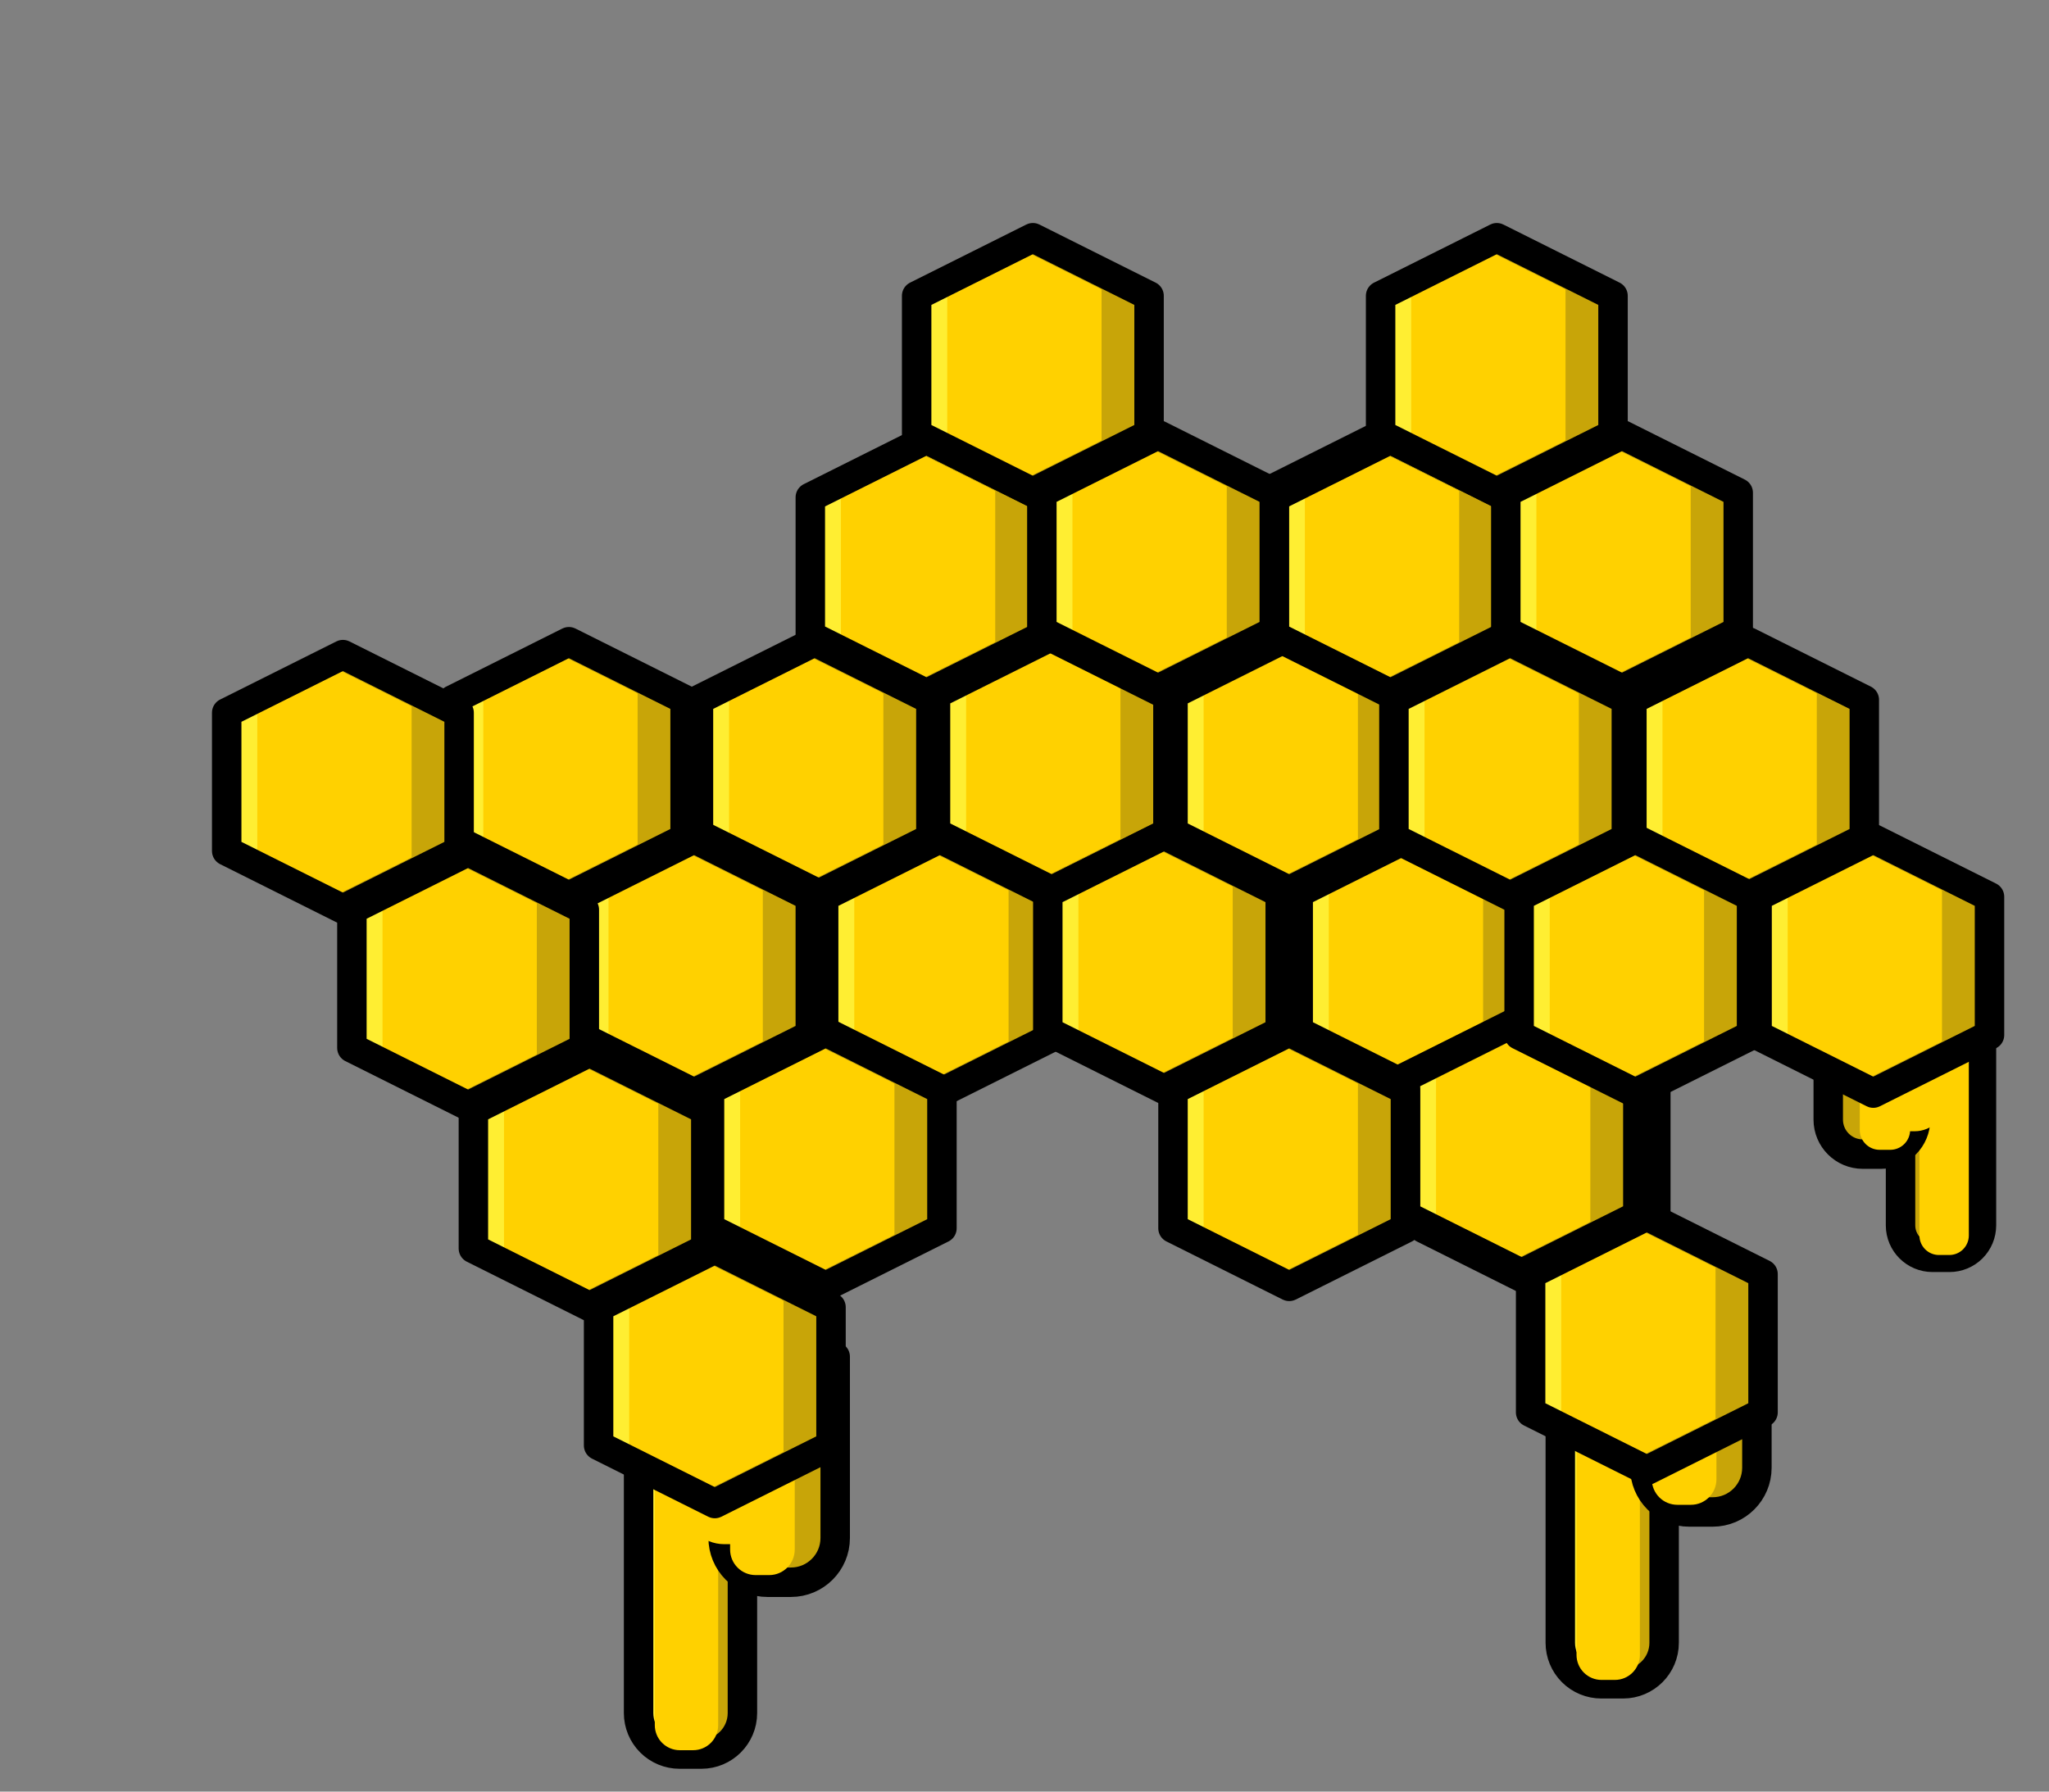 <svg version="1.1" viewBox="0.0 0.0 556.472 486.701" fill="none" stroke="none" stroke-linecap="square" stroke-miterlimit="10" xmlns:xlink="http://www.w3.org/1999/xlink" xmlns="http://www.w3.org/2000/svg"><rect x="0.0" y="0.0" width="556.472" height="486.701" fill="#808080" stroke="none"/><clipPath id="p.0"><path d="m0 0l556.472 0l0 486.701l-556.472 0l0 -486.701z" clip-rule="nonzero"/></clipPath><g clip-path="url(#p.0)"><path fill="#000000" fill-opacity="0.0" d="m0 0l556.472 0l0 486.701l-556.472 0z" fill-rule="evenodd"/><path fill="#ffee32" d="m432.354 454.462l-1.643 0l0 0c-1.672 0 -3.276 -0.664 -4.459 -1.847c-1.183 -1.183 -1.847 -2.786 -1.847 -4.459l0 -98.304c0 -6.1035156E-5 6.1035156E-5 -1.2207031E-4 1.2207031E-4 -1.2207031E-4l14.254 1.2207031E-4l0 0c6.1035156E-5 0 1.2207031E-4 6.1035156E-5 1.2207031E-4 1.2207031E-4l-1.2207031E-4 98.304l0 0c0 3.483 -2.823 6.306 -6.306 6.306z" fill-rule="evenodd"/><path fill="#c8a508" d="m444.214 455.877l-4.594 0l0 0c-2.292 0 -4.489 -0.91 -6.11 -2.531c-1.62 -1.62 -2.531 -3.818 -2.531 -6.11l0 -97.256c0 -9.1552734E-5 6.1035156E-5 -1.8310547E-4 1.8310547E-4 -1.8310547E-4l21.875 1.8310547E-4l0 0c9.1552734E-5 0 1.8310547E-4 9.1552734E-5 1.8310547E-4 1.8310547E-4l-1.8310547E-4 97.256l0 0c0 4.772 -3.869 8.641 -8.641 8.641z" fill-rule="evenodd"/><path fill="#000000" fill-opacity="0.0" d="m440.81 457.404l-5.922 0l0 0c-2.954 0 -5.787 -1.173 -7.876 -3.262c-2.089 -2.089 -3.262 -4.922 -3.262 -7.876l0 -96.819c0 -1.2207031E-4 1.2207031E-4 -2.4414062E-4 2.4414062E-4 -2.4414062E-4l28.198 2.4414062E-4l0 0c1.5258789E-4 0 2.4414062E-4 9.1552734E-5 2.4414062E-4 2.4414062E-4l-2.4414062E-4 96.818l0 0c0 6.151 -4.987 11.138 -11.138 11.138z" fill-rule="evenodd"/><path stroke="#000000" stroke-width="8.0" stroke-linejoin="round" stroke-linecap="butt" d="m440.81 457.404l-5.922 0l0 0c-2.954 0 -5.787 -1.173 -7.876 -3.262c-2.089 -2.089 -3.262 -4.922 -3.262 -7.876l0 -96.819c0 -1.2207031E-4 1.2207031E-4 -2.4414062E-4 2.4414062E-4 -2.4414062E-4l28.198 2.4414062E-4l0 0c1.5258789E-4 0 2.4414062E-4 9.1552734E-5 2.4414062E-4 2.4414062E-4l-2.4414062E-4 96.818l0 0c0 6.151 -4.987 11.138 -11.138 11.138z" fill-rule="evenodd"/><path fill="#ffd100" d="m438.567 456.357l-3.615 0l0 0c-1.803 0 -3.532 -0.716 -4.807 -1.991c-1.275 -1.275 -1.991 -3.004 -1.991 -4.807l0 -99.065c0 -6.1035156E-5 6.1035156E-5 -1.2207031E-4 1.5258789E-4 -1.2207031E-4l17.212 1.2207031E-4l0 0c9.1552734E-5 0 1.5258789E-4 6.1035156E-5 1.5258789E-4 1.5258789E-4l-1.5258789E-4 99.064l0 0c0 3.755 -3.044 6.798 -6.798 6.798z" fill-rule="evenodd"/><path fill="#c8a508" d="m465.123 410.729l-6.391 0l0 0c-3.188 0 -6.245 -1.266 -8.499 -3.521c-2.254 -2.254 -3.521 -5.311 -3.521 -8.499l0 -49.265c0 -1.2207031E-4 1.2207031E-4 -2.4414062E-4 2.746582E-4 -2.4414062E-4l30.43 2.4414062E-4l0 0c1.2207031E-4 0 2.4414062E-4 1.2207031E-4 2.4414062E-4 2.746582E-4l-2.4414062E-4 49.265l0 0c0 6.638 -5.381 12.02 -12.02 12.02z" fill-rule="evenodd"/><path stroke="#000000" stroke-width="8.0" stroke-linejoin="round" stroke-linecap="butt" d="m465.123 410.729l-6.391 0l0 0c-3.188 0 -6.245 -1.266 -8.499 -3.521c-2.254 -2.254 -3.521 -5.311 -3.521 -8.499l0 -49.265c0 -1.2207031E-4 1.2207031E-4 -2.4414062E-4 2.746582E-4 -2.4414062E-4l30.43 2.4414062E-4l0 0c1.2207031E-4 0 2.4414062E-4 1.2207031E-4 2.4414062E-4 2.746582E-4l-2.4414062E-4 49.265l0 0c0 6.638 -5.381 12.02 -12.02 12.02z" fill-rule="evenodd"/><path fill="#ffd100" d="m452.884 400.39l-5.856 0l0 0c-2.921 0 -5.722 -1.16 -7.787 -3.226c-2.065 -2.065 -3.226 -4.866 -3.226 -7.787l0 -38.999c0 -1.2207031E-4 9.1552734E-5 -2.4414062E-4 2.1362305E-4 -2.4414062E-4l27.881 2.4414062E-4l0 0c1.2207031E-4 0 2.4414062E-4 9.1552734E-5 2.4414062E-4 2.4414062E-4l-2.4414062E-4 38.999l0 0c0 6.082 -4.931 11.013 -11.013 11.013z" fill-rule="evenodd"/><path fill="#ffd100" d="m459.222 408.785l-3.686 0l0 0c-1.838 0 -3.602 -0.73 -4.902 -2.03c-1.3 -1.3 -2.03 -3.063 -2.03 -4.902l0 -51.345c0 -9.1552734E-5 6.1035156E-5 -1.5258789E-4 1.5258789E-4 -1.5258789E-4l17.55 1.5258789E-4l0 0c6.1035156E-5 0 1.2207031E-4 6.1035156E-5 1.2207031E-4 1.5258789E-4l-1.2207031E-4 51.345l0 0c0 3.828 -3.104 6.932 -6.932 6.932z" fill-rule="evenodd"/><path fill="#ffee32" d="m531.424 339.785l1.281 0l0 0c1.303 0 2.553 -0.518 3.475 -1.439c0.922 -0.922 1.439 -2.172 1.439 -3.475l0 -57.92c0 -3.0517578E-5 -6.1035156E-5 -9.1552734E-5 -1.2207031E-4 -9.1552734E-5l-11.109 9.1552734E-5l0 0c-6.1035156E-5 0 -1.2207031E-4 6.1035156E-5 -1.2207031E-4 1.2207031E-4l1.2207031E-4 57.92l0 0c0 2.714 2.2 4.914 4.914 4.914z" fill-rule="evenodd"/><path fill="#c8a508" d="m522.181 340.635l3.581 0l0 0c1.786 0 3.499 -0.71 4.762 -1.972c1.263 -1.263 1.972 -2.976 1.972 -4.762l0 -56.873c0 -6.1035156E-5 -6.1035156E-5 -1.2207031E-4 -1.2207031E-4 -1.2207031E-4l-17.048 1.2207031E-4l0 0c-1.2207031E-4 0 -1.8310547E-4 6.1035156E-5 -1.8310547E-4 1.5258789E-4l1.8310547E-4 56.873l0 0c0 3.719 3.015 6.734 6.734 6.734z" fill-rule="evenodd"/><path fill="#000000" fill-opacity="0.0" d="m524.834 341.553l4.615 0l0 0c2.302 0 4.51 -0.915 6.138 -2.542c1.628 -1.628 2.542 -3.836 2.542 -6.138l0 -56.164c0 -9.1552734E-5 -6.1035156E-5 -1.8310547E-4 -1.8310547E-4 -1.8310547E-4l-21.976 1.8310547E-4l0 0c-1.2207031E-4 0 -1.8310547E-4 9.1552734E-5 -1.8310547E-4 1.8310547E-4l1.8310547E-4 56.164l0 0c0 4.794 3.886 8.68 8.68 8.68z" fill-rule="evenodd"/><path stroke="#000000" stroke-width="8.0" stroke-linejoin="round" stroke-linecap="butt" d="m524.834 341.553l4.615 0l0 0c2.302 0 4.51 -0.915 6.138 -2.542c1.628 -1.628 2.542 -3.836 2.542 -6.138l0 -56.164c0 -9.1552734E-5 -6.1035156E-5 -1.8310547E-4 -1.8310547E-4 -1.8310547E-4l-21.976 1.8310547E-4l0 0c-1.2207031E-4 0 -1.8310547E-4 9.1552734E-5 -1.8310547E-4 1.8310547E-4l1.8310547E-4 56.164l0 0c0 4.794 3.886 8.68 8.68 8.68z" fill-rule="evenodd"/><path fill="#ffd100" d="m526.583 340.924l2.817 0l0 0c1.405 0 2.753 -0.558 3.747 -1.552c0.994 -0.994 1.552 -2.341 1.552 -3.746l0 -58.288c0 -6.1035156E-5 -6.1035156E-5 -1.2207031E-4 -1.2207031E-4 -1.2207031E-4l-13.414 1.2207031E-4l0 0c-6.1035156E-5 0 -1.2207031E-4 3.0517578E-5 -1.2207031E-4 9.1552734E-5l1.2207031E-4 58.288l0 0c0 2.926 2.372 5.298 5.298 5.298z" fill-rule="evenodd"/><path fill="#c8a508" d="m505.886 313.518l4.981 0l0 0c2.484 0 4.867 -0.987 6.624 -2.744c1.757 -1.757 2.744 -4.139 2.744 -6.624l0 -27.443c0 -9.1552734E-5 -6.1035156E-5 -1.8310547E-4 -1.8310547E-4 -1.8310547E-4l-23.716 1.8310547E-4l0 0c-9.1552734E-5 0 -1.8310547E-4 9.1552734E-5 -1.8310547E-4 2.1362305E-4l1.8310547E-4 27.443l0 0c0 5.174 4.194 9.367 9.367 9.367z" fill-rule="evenodd"/><path stroke="#000000" stroke-width="8.0" stroke-linejoin="round" stroke-linecap="butt" d="m505.886 313.518l4.981 0l0 0c2.484 0 4.867 -0.987 6.624 -2.744c1.757 -1.757 2.744 -4.139 2.744 -6.624l0 -27.443c0 -9.1552734E-5 -6.1035156E-5 -1.8310547E-4 -1.8310547E-4 -1.8310547E-4l-23.716 1.8310547E-4l0 0c-9.1552734E-5 0 -1.8310547E-4 9.1552734E-5 -1.8310547E-4 2.1362305E-4l1.8310547E-4 27.443l0 0c0 5.174 4.194 9.367 9.367 9.367z" fill-rule="evenodd"/><path fill="#ffd100" d="m515.424 307.307l4.563 0l0 0c2.276 0 4.459 -0.904 6.069 -2.514c1.61 -1.61 2.514 -3.793 2.514 -6.069l0 -21.457c0 -1.2207031E-4 -6.1035156E-5 -1.8310547E-4 -1.8310547E-4 -1.8310547E-4l-21.729 1.8310547E-4l0 0c-9.1552734E-5 0 -1.8310547E-4 6.1035156E-5 -1.8310547E-4 1.8310547E-4l1.8310547E-4 21.457l0 0c0 4.74 3.843 8.583 8.583 8.583z" fill-rule="evenodd"/><path fill="#ffd100" d="m510.485 312.35l2.872 0l0 0c1.433 0 2.807 -0.569 3.82 -1.582c1.013 -1.013 1.582 -2.387 1.582 -3.82l0 -29.602c0 -6.1035156E-5 0 -9.1552734E-5 -1.2207031E-4 -9.1552734E-5l-13.677 9.1552734E-5l0 0c-6.1035156E-5 0 -1.2207031E-4 6.1035156E-5 -1.2207031E-4 1.2207031E-4l1.2207031E-4 29.602l0 0c0 2.984 2.419 5.402 5.402 5.402z" fill-rule="evenodd"/><path fill="#ffee32" d="m182.034 473.554l-1.643 0l0 0c-1.672 0 -3.276 -0.664 -4.459 -1.847c-1.183 -1.183 -1.847 -2.786 -1.847 -4.459l0 -98.304c0 -6.1035156E-5 6.1035156E-5 -1.2207031E-4 1.2207031E-4 -1.2207031E-4l14.254 1.2207031E-4l0 0c7.6293945E-5 0 1.2207031E-4 6.1035156E-5 1.2207031E-4 1.2207031E-4l-1.2207031E-4 98.304l0 0c0 3.483 -2.823 6.306 -6.306 6.306z" fill-rule="evenodd"/><path fill="#c8a508" d="m193.894 474.969l-4.594 0l0 0c-2.292 0 -4.489 -0.91 -6.11 -2.531c-1.62 -1.62 -2.531 -3.818 -2.531 -6.11l0 -97.256c0 -1.2207031E-4 9.1552734E-5 -1.8310547E-4 1.8310547E-4 -1.8310547E-4l21.875 1.8310547E-4l0 0c9.1552734E-5 0 1.8310547E-4 6.1035156E-5 1.8310547E-4 1.8310547E-4l-1.8310547E-4 97.256l0 0c0 4.772 -3.869 8.641 -8.641 8.641z" fill-rule="evenodd"/><path fill="#000000" fill-opacity="0.0" d="m190.49 476.496l-5.922 0l0 0c-2.954 0 -5.787 -1.173 -7.876 -3.262c-2.089 -2.089 -3.262 -4.922 -3.262 -7.876l0 -96.819c0 -1.2207031E-4 9.1552734E-5 -2.4414062E-4 2.2888184E-4 -2.4414062E-4l28.198 2.4414062E-4l0 0c1.2207031E-4 0 2.2888184E-4 9.1552734E-5 2.2888184E-4 2.4414062E-4l-2.2888184E-4 96.818l0 0c0 6.151 -4.987 11.138 -11.138 11.138z" fill-rule="evenodd"/><path stroke="#000000" stroke-width="8.0" stroke-linejoin="round" stroke-linecap="butt" d="m190.49 476.496l-5.922 0l0 0c-2.954 0 -5.787 -1.173 -7.876 -3.262c-2.089 -2.089 -3.262 -4.922 -3.262 -7.876l0 -96.819c0 -1.2207031E-4 9.1552734E-5 -2.4414062E-4 2.2888184E-4 -2.4414062E-4l28.198 2.4414062E-4l0 0c1.2207031E-4 0 2.2888184E-4 9.1552734E-5 2.2888184E-4 2.4414062E-4l-2.2888184E-4 96.818l0 0c0 6.151 -4.987 11.138 -11.138 11.138z" fill-rule="evenodd"/><path fill="#ffd100" d="m188.246 475.449l-3.615 0l0 0c-1.803 0 -3.532 -0.716 -4.807 -1.991c-1.275 -1.275 -1.991 -3.004 -1.991 -4.807l0 -99.065c0 -9.1552734E-5 7.6293945E-5 -1.5258789E-4 1.5258789E-4 -1.5258789E-4l17.212 1.5258789E-4l0 0c7.6293945E-5 0 1.373291E-4 6.1035156E-5 1.373291E-4 1.2207031E-4l-1.373291E-4 99.064l0 0c0 3.755 -3.044 6.798 -6.798 6.798z" fill-rule="evenodd"/><path fill="#c8a508" d="m214.803 429.821l-6.391 0l0 0c-3.188 0 -6.245 -1.266 -8.499 -3.521c-2.254 -2.254 -3.52 -5.311 -3.52 -8.499l0 -49.265c0 -1.2207031E-4 1.0681152E-4 -2.4414062E-4 2.4414062E-4 -2.4414062E-4l30.43 2.4414062E-4l0 0c1.373291E-4 0 2.593994E-4 1.2207031E-4 2.593994E-4 2.746582E-4l-2.593994E-4 49.265l0 0c0 6.638 -5.381 12.02 -12.02 12.02z" fill-rule="evenodd"/><path stroke="#000000" stroke-width="8.0" stroke-linejoin="round" stroke-linecap="butt" d="m214.803 429.821l-6.391 0l0 0c-3.188 0 -6.245 -1.266 -8.499 -3.521c-2.254 -2.254 -3.52 -5.311 -3.52 -8.499l0 -49.265c0 -1.2207031E-4 1.0681152E-4 -2.4414062E-4 2.4414062E-4 -2.4414062E-4l30.43 2.4414062E-4l0 0c1.373291E-4 0 2.593994E-4 1.2207031E-4 2.593994E-4 2.746582E-4l-2.593994E-4 49.265l0 0c0 6.638 -5.381 12.02 -12.02 12.02z" fill-rule="evenodd"/><path fill="#ffd100" d="m202.564 419.482l-5.856 0l0 0c-2.921 0 -5.722 -1.16 -7.787 -3.226c-2.065 -2.065 -3.226 -4.866 -3.226 -7.787l0 -38.999c0 -1.2207031E-4 1.0681152E-4 -2.4414062E-4 2.4414062E-4 -2.4414062E-4l27.881 2.4414062E-4l0 0c1.2207031E-4 0 2.2888184E-4 9.1552734E-5 2.2888184E-4 2.4414062E-4l-2.2888184E-4 38.999l0 0c0 6.082 -4.931 11.013 -11.013 11.013z" fill-rule="evenodd"/><path fill="#ffd100" d="m208.902 427.877l-3.686 0l0 0c-1.838 0 -3.602 -0.73 -4.902 -2.03c-1.3 -1.3 -2.03 -3.063 -2.03 -4.902l0 -51.345c0 -9.1552734E-5 7.6293945E-5 -1.5258789E-4 1.5258789E-4 -1.5258789E-4l17.55 1.5258789E-4l0 0c7.6293945E-5 0 1.373291E-4 6.1035156E-5 1.373291E-4 1.5258789E-4l-1.373291E-4 51.345l0 0c0 3.828 -3.104 6.932 -6.932 6.932z" fill-rule="evenodd"/><path fill="#c8a508" d="m251.627 119.205l31.56 15.78l0 37.561l-31.56 15.78l-31.56 -15.78l0 -37.561z" fill-rule="evenodd"/><path fill="#ffee32" d="m245.022 120.831l24.93 12.465l0 41.179l-24.93 12.465l-24.93 -12.465l0 -41.179z" fill-rule="evenodd"/><path fill="#ffd100" d="m249.333 122.905l20.954 10.477l0 41.005l-20.954 10.477l-20.954 -10.477l0 -41.005z" fill-rule="evenodd"/><path fill="#000000" fill-opacity="0.0" d="m251.627 119.324l31.56 15.78l0 37.561l-31.56 15.78l-31.56 -15.78l0 -37.561z" fill-rule="evenodd"/><path stroke="#000000" stroke-width="8.0" stroke-linejoin="round" stroke-linecap="butt" d="m251.627 119.324l31.56 15.78l0 37.561l-31.56 15.78l-31.56 -15.78l0 -37.561z" fill-rule="evenodd"/><path fill="#c8a508" d="m285.63 172.706l31.56 15.78l0 37.561l-31.56 15.78l-31.56 -15.78l0 -37.561z" fill-rule="evenodd"/><path fill="#ffee32" d="m279.024 174.332l24.93 12.465l0 41.179l-24.93 12.465l-24.93 -12.465l0 -41.179z" fill-rule="evenodd"/><path fill="#ffd100" d="m283.336 176.407l20.954 10.477l0 41.005l-20.954 10.477l-20.954 -10.477l0 -41.005z" fill-rule="evenodd"/><path fill="#000000" fill-opacity="0.0" d="m285.63 172.825l31.56 15.78l0 37.561l-31.56 15.78l-31.56 -15.78l0 -37.561z" fill-rule="evenodd"/><path stroke="#000000" stroke-width="8.0" stroke-linejoin="round" stroke-linecap="butt" d="m285.63 172.825l31.56 15.78l0 37.561l-31.56 15.78l-31.56 -15.78l0 -37.561z" fill-rule="evenodd"/><path fill="#c8a508" d="m316.126 119.205l31.56 15.78l0 37.561l-31.56 15.78l-31.56 -15.78l0 -37.561z" fill-rule="evenodd"/><path fill="#ffee32" d="m309.52 120.831l24.93 12.465l0 41.179l-24.93 12.465l-24.93 -12.465l0 -41.179z" fill-rule="evenodd"/><path fill="#ffd100" d="m313.832 122.905l20.954 10.477l0 41.005l-20.954 10.477l-20.954 -10.477l0 -41.005z" fill-rule="evenodd"/><path fill="#000000" fill-opacity="0.0" d="m316.126 119.324l31.56 15.78l0 37.561l-31.56 15.78l-31.56 -15.78l0 -37.561z" fill-rule="evenodd"/><path stroke="#000000" stroke-width="8.0" stroke-linejoin="round" stroke-linecap="butt" d="m316.126 119.324l31.56 15.78l0 37.561l-31.56 15.78l-31.56 -15.78l0 -37.561z" fill-rule="evenodd"/><path fill="#c8a508" d="m350.128 172.706l31.56 15.78l0 37.561l-31.56 15.78l-31.56 -15.78l0 -37.561z" fill-rule="evenodd"/><path fill="#ffee32" d="m343.523 174.332l24.93 12.465l0 41.179l-24.93 12.465l-24.93 -12.465l0 -41.179z" fill-rule="evenodd"/><path fill="#ffd100" d="m347.834 176.407l20.954 10.477l0 41.005l-20.954 10.477l-20.954 -10.477l0 -41.005z" fill-rule="evenodd"/><path fill="#000000" fill-opacity="0.0" d="m350.128 172.825l31.56 15.78l0 37.561l-31.56 15.78l-31.56 -15.78l0 -37.561z" fill-rule="evenodd"/><path stroke="#000000" stroke-width="8.0" stroke-linejoin="round" stroke-linecap="butt" d="m350.128 172.825l31.56 15.78l0 37.561l-31.56 15.78l-31.56 -15.78l0 -37.561z" fill-rule="evenodd"/><path fill="#c8a508" d="m377.628 116.704l31.56 15.78l0 37.561l-31.56 15.78l-31.56 -15.78l0 -37.561z" fill-rule="evenodd"/><path fill="#ffee32" d="m371.023 118.329l24.93 12.465l0 41.179l-24.93 12.465l-24.93 -12.465l0 -41.179z" fill-rule="evenodd"/><path fill="#ffd100" d="m375.334 120.404l20.954 10.477l0 41.005l-20.954 10.477l-20.954 -10.477l0 -41.005z" fill-rule="evenodd"/><path fill="#000000" fill-opacity="0.0" d="m377.628 116.823l31.56 15.78l0 37.561l-31.56 15.78l-31.56 -15.78l0 -37.561z" fill-rule="evenodd"/><path stroke="#000000" stroke-width="8.0" stroke-linejoin="round" stroke-linecap="butt" d="m377.628 116.823l31.56 15.78l0 37.561l-31.56 15.78l-31.56 -15.78l0 -37.561z" fill-rule="evenodd"/><path fill="#c8a508" d="m411.631 170.205l31.56 15.78l0 37.561l-31.56 15.78l-31.56 -15.78l0 -37.561z" fill-rule="evenodd"/><path fill="#ffee32" d="m405.026 171.831l24.93 12.465l0 41.179l-24.93 12.465l-24.93 -12.465l0 -41.179z" fill-rule="evenodd"/><path fill="#ffd100" d="m409.337 173.905l20.954 10.477l0 41.005l-20.954 10.477l-20.954 -10.477l0 -41.005z" fill-rule="evenodd"/><path fill="#000000" fill-opacity="0.0" d="m411.631 170.324l31.56 15.78l0 37.561l-31.56 15.78l-31.56 -15.78l0 -37.561z" fill-rule="evenodd"/><path stroke="#000000" stroke-width="8.0" stroke-linejoin="round" stroke-linecap="butt" d="m411.631 170.324l31.56 15.78l0 37.561l-31.56 15.78l-31.56 -15.78l0 -37.561z" fill-rule="evenodd"/><path fill="#c8a508" d="m221.25 174.205l31.56 15.78l0 37.561l-31.56 15.78l-31.56 -15.78l0 -37.561z" fill-rule="evenodd"/><path fill="#ffee32" d="m214.645 175.831l24.93 12.465l0 41.179l-24.93 12.465l-24.93 -12.465l0 -41.179z" fill-rule="evenodd"/><path fill="#ffd100" d="m218.956 177.905l20.954 10.477l0 41.005l-20.954 10.477l-20.954 -10.477l0 -41.005z" fill-rule="evenodd"/><path fill="#000000" fill-opacity="0.0" d="m221.25 174.324l31.56 15.78l0 37.561l-31.56 15.78l-31.56 -15.78l0 -37.561z" fill-rule="evenodd"/><path stroke="#000000" stroke-width="8.0" stroke-linejoin="round" stroke-linecap="butt" d="m221.25 174.324l31.56 15.78l0 37.561l-31.56 15.78l-31.56 -15.78l0 -37.561z" fill-rule="evenodd"/><path fill="#c8a508" d="m255.253 227.706l31.56 15.78l0 37.561l-31.56 15.78l-31.56 -15.78l0 -37.561z" fill-rule="evenodd"/><path fill="#ffee32" d="m248.648 229.332l24.93 12.465l0 41.179l-24.93 12.465l-24.93 -12.465l0 -41.179z" fill-rule="evenodd"/><path fill="#ffd100" d="m252.959 231.407l20.954 10.477l0 41.005l-20.954 10.477l-20.954 -10.477l0 -41.005z" fill-rule="evenodd"/><path fill="#000000" fill-opacity="0.0" d="m255.253 227.825l31.56 15.78l0 37.561l-31.56 15.78l-31.56 -15.78l0 -37.561z" fill-rule="evenodd"/><path stroke="#000000" stroke-width="8.0" stroke-linejoin="round" stroke-linecap="butt" d="m255.253 227.825l31.56 15.78l0 37.561l-31.56 15.78l-31.56 -15.78l0 -37.561z" fill-rule="evenodd"/><path fill="#c8a508" d="m384.127 226.701l31.56 15.78l0 37.561l-31.56 15.78l-31.56 -15.78l0 -37.561z" fill-rule="evenodd"/><path fill="#ffee32" d="m377.522 228.327l24.93 12.465l0 41.179l-24.93 12.465l-24.93 -12.465l0 -41.179z" fill-rule="evenodd"/><path fill="#ffd100" d="m381.833 230.401l20.954 10.477l0 41.005l-20.954 10.477l-20.954 -10.477l0 -41.005z" fill-rule="evenodd"/><path fill="#000000" fill-opacity="0.0" d="m384.127 226.82l31.56 15.78l0 37.561l-31.56 15.78l-31.56 -15.78l0 -37.561z" fill-rule="evenodd"/><path stroke="#000000" stroke-width="8.0" stroke-linejoin="round" stroke-linecap="butt" d="m384.127 226.82l31.56 15.78l0 37.561l-31.56 15.78l-31.56 -15.78l0 -37.561z" fill-rule="evenodd"/><path fill="#c8a508" d="m418.13 280.202l31.56 15.78l0 37.561l-31.56 15.78l-31.56 -15.78l0 -37.561z" fill-rule="evenodd"/><path fill="#ffee32" d="m411.524 281.828l24.93 12.465l0 41.179l-24.93 12.465l-24.93 -12.465l0 -41.179z" fill-rule="evenodd"/><path fill="#ffd100" d="m415.836 283.903l20.954 10.477l0 41.005l-20.954 10.477l-20.954 -10.477l0 -41.005z" fill-rule="evenodd"/><path fill="#000000" fill-opacity="0.0" d="m418.13 280.321l31.56 15.78l0 37.561l-31.56 15.78l-31.56 -15.78l0 -37.561z" fill-rule="evenodd"/><path stroke="#000000" stroke-width="8.0" stroke-linejoin="round" stroke-linecap="butt" d="m418.13 280.321l31.56 15.78l0 37.561l-31.56 15.78l-31.56 -15.78l0 -37.561z" fill-rule="evenodd"/><path fill="#c8a508" d="m224.253 280.202l31.56 15.78l0 37.561l-31.56 15.78l-31.56 -15.78l0 -37.561z" fill-rule="evenodd"/><path fill="#ffee32" d="m217.648 281.828l24.93 12.465l0 41.179l-24.93 12.465l-24.93 -12.465l0 -41.179z" fill-rule="evenodd"/><path fill="#ffd100" d="m221.959 283.903l20.954 10.477l0 41.005l-20.954 10.477l-20.954 -10.477l0 -41.005z" fill-rule="evenodd"/><path fill="#000000" fill-opacity="0.0" d="m224.253 280.321l31.56 15.78l0 37.561l-31.56 15.78l-31.56 -15.78l0 -37.561z" fill-rule="evenodd"/><path stroke="#000000" stroke-width="8.0" stroke-linejoin="round" stroke-linecap="butt" d="m224.253 280.321l31.56 15.78l0 37.561l-31.56 15.78l-31.56 -15.78l0 -37.561z" fill-rule="evenodd"/><path fill="#c8a508" d="m190.25 226.701l31.56 15.78l0 37.561l-31.56 15.78l-31.56 -15.78l0 -37.561z" fill-rule="evenodd"/><path fill="#ffee32" d="m183.645 228.327l24.93 12.465l0 41.179l-24.93 12.465l-24.93 -12.465l0 -41.179z" fill-rule="evenodd"/><path fill="#ffd100" d="m187.956 230.401l20.954 10.477l0 41.005l-20.954 10.477l-20.954 -10.477l0 -41.005z" fill-rule="evenodd"/><path fill="#000000" fill-opacity="0.0" d="m190.25 226.82l31.56 15.78l0 37.561l-31.56 15.78l-31.56 -15.78l0 -37.561z" fill-rule="evenodd"/><path stroke="#000000" stroke-width="8.0" stroke-linejoin="round" stroke-linecap="butt" d="m190.25 226.82l31.56 15.78l0 37.561l-31.56 15.78l-31.56 -15.78l0 -37.561z" fill-rule="evenodd"/><path fill="#c8a508" d="m411.632 172.706l31.56 15.78l0 37.561l-31.56 15.78l-31.56 -15.78l0 -37.561z" fill-rule="evenodd"/><path fill="#ffee32" d="m405.027 174.332l24.93 12.465l0 41.179l-24.93 12.465l-24.93 -12.465l0 -41.179z" fill-rule="evenodd"/><path fill="#ffd100" d="m409.338 176.407l20.954 10.477l0 41.005l-20.954 10.477l-20.954 -10.477l0 -41.005z" fill-rule="evenodd"/><path fill="#000000" fill-opacity="0.0" d="m411.632 172.825l31.56 15.78l0 37.561l-31.56 15.78l-31.56 -15.78l0 -37.561z" fill-rule="evenodd"/><path stroke="#000000" stroke-width="8.0" stroke-linejoin="round" stroke-linecap="butt" d="m411.632 172.825l31.56 15.78l0 37.561l-31.56 15.78l-31.56 -15.78l0 -37.561z" fill-rule="evenodd"/><path fill="#c8a508" d="m377.63 119.205l31.56 15.78l0 37.561l-31.56 15.78l-31.56 -15.78l0 -37.561z" fill-rule="evenodd"/><path fill="#ffee32" d="m371.024 120.831l24.93 12.465l0 41.179l-24.93 12.465l-24.93 -12.465l0 -41.179z" fill-rule="evenodd"/><path fill="#ffd100" d="m375.336 122.905l20.954 10.477l0 41.005l-20.954 10.477l-20.954 -10.477l0 -41.005z" fill-rule="evenodd"/><path fill="#000000" fill-opacity="0.0" d="m377.63 119.324l31.56 15.78l0 37.561l-31.56 15.78l-31.56 -15.78l0 -37.561z" fill-rule="evenodd"/><path stroke="#000000" stroke-width="8.0" stroke-linejoin="round" stroke-linecap="butt" d="m377.63 119.324l31.56 15.78l0 37.561l-31.56 15.78l-31.56 -15.78l0 -37.561z" fill-rule="evenodd"/><path fill="#c8a508" d="m440.51 117.961l31.56 15.78l0 37.561l-31.56 15.78l-31.56 -15.78l0 -37.561z" fill-rule="evenodd"/><path fill="#ffee32" d="m433.905 119.586l24.93 12.465l0 41.179l-24.93 12.465l-24.93 -12.465l0 -41.179z" fill-rule="evenodd"/><path fill="#ffd100" d="m438.216 121.661l20.954 10.477l0 41.005l-20.954 10.477l-20.954 -10.477l0 -41.005z" fill-rule="evenodd"/><path fill="#000000" fill-opacity="0.0" d="m440.51 118.08l31.56 15.78l0 37.561l-31.56 15.78l-31.56 -15.78l0 -37.561z" fill-rule="evenodd"/><path stroke="#000000" stroke-width="8.0" stroke-linejoin="round" stroke-linecap="butt" d="m440.51 118.08l31.56 15.78l0 37.561l-31.56 15.78l-31.56 -15.78l0 -37.561z" fill-rule="evenodd"/><path fill="#c8a508" d="m406.508 64.459l31.56 15.78l0 37.561l-31.56 15.78l-31.56 -15.78l0 -37.561z" fill-rule="evenodd"/><path fill="#ffee32" d="m399.902 66.085l24.93 12.465l0 41.179l-24.93 12.465l-24.93 -12.465l0 -41.179z" fill-rule="evenodd"/><path fill="#ffd100" d="m404.214 68.16l20.954 10.477l0 41.005l-20.954 10.477l-20.954 -10.477l0 -41.005z" fill-rule="evenodd"/><path fill="#000000" fill-opacity="0.0" d="m406.508 64.579l31.56 15.78l0 37.561l-31.56 15.78l-31.56 -15.78l0 -37.561z" fill-rule="evenodd"/><path stroke="#000000" stroke-width="8.0" stroke-linejoin="round" stroke-linecap="butt" d="m406.508 64.579l31.56 15.78l0 37.561l-31.56 15.78l-31.56 -15.78l0 -37.561z" fill-rule="evenodd"/><path fill="#c8a508" d="m447.25 330.205l31.56 15.78l0 37.561l-31.56 15.78l-31.56 -15.78l0 -37.561z" fill-rule="evenodd"/><path fill="#ffee32" d="m440.645 331.83l24.93 12.465l0 41.179l-24.93 12.465l-24.93 -12.465l0 -41.179z" fill-rule="evenodd"/><path fill="#ffd100" d="m444.956 333.905l20.954 10.477l0 41.005l-20.954 10.477l-20.954 -10.477l0 -41.005z" fill-rule="evenodd"/><path fill="#000000" fill-opacity="0.0" d="m447.25 330.324l31.56 15.78l0 37.561l-31.56 15.78l-31.56 -15.78l0 -37.561z" fill-rule="evenodd"/><path stroke="#000000" stroke-width="8.0" stroke-linejoin="round" stroke-linecap="butt" d="m447.25 330.324l31.56 15.78l0 37.561l-31.56 15.78l-31.56 -15.78l0 -37.561z" fill-rule="evenodd"/><path fill="#c8a508" d="m413.248 276.704l31.56 15.78l0 37.561l-31.56 15.78l-31.56 -15.78l0 -37.561z" fill-rule="evenodd"/><path fill="#ffee32" d="m406.642 278.329l24.93 12.465l0 41.179l-24.93 12.465l-24.93 -12.465l0 -41.179z" fill-rule="evenodd"/><path fill="#ffd100" d="m410.954 280.404l20.954 10.477l0 41.005l-20.954 10.477l-20.954 -10.477l0 -41.005z" fill-rule="evenodd"/><path fill="#000000" fill-opacity="0.0" d="m413.248 276.823l31.56 15.78l0 37.561l-31.56 15.78l-31.56 -15.78l0 -37.561z" fill-rule="evenodd"/><path stroke="#000000" stroke-width="8.0" stroke-linejoin="round" stroke-linecap="butt" d="m413.248 276.823l31.56 15.78l0 37.561l-31.56 15.78l-31.56 -15.78l0 -37.561z" fill-rule="evenodd"/><path fill="#c8a508" d="m154.502 174.205l31.56 15.78l0 37.561l-31.56 15.78l-31.56 -15.78l0 -37.561z" fill-rule="evenodd"/><path fill="#ffee32" d="m147.897 175.831l24.93 12.465l0 41.179l-24.93 12.465l-24.93 -12.465l0 -41.179z" fill-rule="evenodd"/><path fill="#ffd100" d="m152.208 177.905l20.954 10.477l0 41.005l-20.954 10.477l-20.954 -10.477l0 -41.005z" fill-rule="evenodd"/><path fill="#000000" fill-opacity="0.0" d="m154.502 174.324l31.56 15.78l0 37.561l-31.56 15.78l-31.56 -15.78l0 -37.561z" fill-rule="evenodd"/><path stroke="#000000" stroke-width="8.0" stroke-linejoin="round" stroke-linecap="butt" d="m154.502 174.324l31.56 15.78l0 37.561l-31.56 15.78l-31.56 -15.78l0 -37.561z" fill-rule="evenodd"/><path fill="#c8a508" d="m188.505 227.706l31.56 15.78l0 37.561l-31.56 15.78l-31.56 -15.78l0 -37.561z" fill-rule="evenodd"/><path fill="#ffee32" d="m181.9 229.332l24.93 12.465l0 41.179l-24.93 12.465l-24.93 -12.465l0 -41.179z" fill-rule="evenodd"/><path fill="#ffd100" d="m186.211 231.407l20.954 10.477l0 41.005l-20.954 10.477l-20.954 -10.477l0 -41.005z" fill-rule="evenodd"/><path fill="#000000" fill-opacity="0.0" d="m188.505 227.825l31.56 15.78l0 37.561l-31.56 15.78l-31.56 -15.78l0 -37.561z" fill-rule="evenodd"/><path stroke="#000000" stroke-width="8.0" stroke-linejoin="round" stroke-linecap="butt" d="m188.505 227.825l31.56 15.78l0 37.561l-31.56 15.78l-31.56 -15.78l0 -37.561z" fill-rule="evenodd"/><path fill="#c8a508" d="m160.124 285.701l31.56 15.78l0 37.561l-31.56 15.78l-31.56 -15.78l0 -37.561z" fill-rule="evenodd"/><path fill="#ffee32" d="m153.519 287.327l24.93 12.465l0 41.179l-24.93 12.465l-24.93 -12.465l0 -41.179z" fill-rule="evenodd"/><path fill="#ffd100" d="m157.83 289.401l20.954 10.477l0 41.005l-20.954 10.477l-20.954 -10.477l0 -41.005z" fill-rule="evenodd"/><path fill="#000000" fill-opacity="0.0" d="m160.124 285.82l31.56 15.78l0 37.561l-31.56 15.78l-31.56 -15.78l0 -37.561z" fill-rule="evenodd"/><path stroke="#000000" stroke-width="8.0" stroke-linejoin="round" stroke-linecap="butt" d="m160.124 285.82l31.56 15.78l0 37.561l-31.56 15.78l-31.56 -15.78l0 -37.561z" fill-rule="evenodd"/><path fill="#c8a508" d="m194.127 339.202l31.56 15.78l0 37.561l-31.56 15.78l-31.56 -15.78l0 -37.561z" fill-rule="evenodd"/><path fill="#ffee32" d="m187.522 340.828l24.93 12.465l0 41.179l-24.93 12.465l-24.93 -12.465l0 -41.179z" fill-rule="evenodd"/><path fill="#ffd100" d="m191.833 342.903l20.954 10.477l0 41.005l-20.954 10.477l-20.954 -10.477l0 -41.005z" fill-rule="evenodd"/><path fill="#000000" fill-opacity="0.0" d="m194.127 339.321l31.56 15.78l0 37.561l-31.56 15.78l-31.56 -15.78l0 -37.561z" fill-rule="evenodd"/><path stroke="#000000" stroke-width="8.0" stroke-linejoin="round" stroke-linecap="butt" d="m194.127 339.321l31.56 15.78l0 37.561l-31.56 15.78l-31.56 -15.78l0 -37.561z" fill-rule="evenodd"/><path fill="#c8a508" d="m316.124 226.701l31.56 15.78l0 37.561l-31.56 15.78l-31.56 -15.78l0 -37.561z" fill-rule="evenodd"/><path fill="#ffee32" d="m309.519 228.327l24.93 12.465l0 41.179l-24.93 12.465l-24.93 -12.465l0 -41.179z" fill-rule="evenodd"/><path fill="#ffd100" d="m313.83 230.401l20.954 10.477l0 41.005l-20.954 10.477l-20.954 -10.477l0 -41.005z" fill-rule="evenodd"/><path fill="#000000" fill-opacity="0.0" d="m316.124 226.82l31.56 15.78l0 37.561l-31.56 15.78l-31.56 -15.78l0 -37.561z" fill-rule="evenodd"/><path stroke="#000000" stroke-width="8.0" stroke-linejoin="round" stroke-linecap="butt" d="m316.124 226.82l31.56 15.78l0 37.561l-31.56 15.78l-31.56 -15.78l0 -37.561z" fill-rule="evenodd"/><path fill="#c8a508" d="m350.127 280.202l31.56 15.78l0 37.561l-31.56 15.78l-31.56 -15.78l0 -37.561z" fill-rule="evenodd"/><path fill="#ffee32" d="m343.522 281.828l24.93 12.465l0 41.179l-24.93 12.465l-24.93 -12.465l0 -41.179z" fill-rule="evenodd"/><path fill="#ffd100" d="m347.833 283.903l20.954 10.477l0 41.005l-20.954 10.477l-20.954 -10.477l0 -41.005z" fill-rule="evenodd"/><path fill="#000000" fill-opacity="0.0" d="m350.127 280.321l31.56 15.78l0 37.561l-31.56 15.78l-31.56 -15.78l0 -37.561z" fill-rule="evenodd"/><path stroke="#000000" stroke-width="8.0" stroke-linejoin="round" stroke-linecap="butt" d="m350.127 280.321l31.56 15.78l0 37.561l-31.56 15.78l-31.56 -15.78l0 -37.561z" fill-rule="evenodd"/><path fill="#c8a508" d="m474.752 174.205l31.56 15.78l0 37.561l-31.56 15.78l-31.56 -15.78l0 -37.561z" fill-rule="evenodd"/><path fill="#ffee32" d="m468.146 175.831l24.93 12.465l0 41.179l-24.93 12.465l-24.93 -12.465l0 -41.179z" fill-rule="evenodd"/><path fill="#ffd100" d="m472.458 177.905l20.954 10.477l0 41.005l-20.954 10.477l-20.954 -10.477l0 -41.005z" fill-rule="evenodd"/><path fill="#000000" fill-opacity="0.0" d="m474.752 174.324l31.56 15.78l0 37.561l-31.56 15.78l-31.56 -15.78l0 -37.561z" fill-rule="evenodd"/><path stroke="#000000" stroke-width="8.0" stroke-linejoin="round" stroke-linecap="butt" d="m474.752 174.324l31.56 15.78l0 37.561l-31.56 15.78l-31.56 -15.78l0 -37.561z" fill-rule="evenodd"/><path fill="#c8a508" d="m508.754 227.706l31.56 15.78l0 37.561l-31.56 15.78l-31.56 -15.78l0 -37.561z" fill-rule="evenodd"/><path fill="#ffee32" d="m502.149 229.332l24.93 12.465l0 41.179l-24.93 12.465l-24.93 -12.465l0 -41.179z" fill-rule="evenodd"/><path fill="#ffd100" d="m506.46 231.407l20.954 10.477l0 41.005l-20.954 10.477l-20.954 -10.477l0 -41.005z" fill-rule="evenodd"/><path fill="#000000" fill-opacity="0.0" d="m508.754 227.825l31.56 15.78l0 37.561l-31.56 15.78l-31.56 -15.78l0 -37.561z" fill-rule="evenodd"/><path stroke="#000000" stroke-width="8.0" stroke-linejoin="round" stroke-linecap="butt" d="m508.754 227.825l31.56 15.78l0 37.561l-31.56 15.78l-31.56 -15.78l0 -37.561z" fill-rule="evenodd"/><path fill="#c8a508" d="m280.505 64.459l31.56 15.78l0 37.561l-31.56 15.78l-31.56 -15.78l0 -37.561z" fill-rule="evenodd"/><path fill="#ffee32" d="m273.9 66.085l24.93 12.465l0 41.179l-24.93 12.465l-24.93 -12.465l0 -41.179z" fill-rule="evenodd"/><path fill="#ffd100" d="m278.211 68.16l20.954 10.477l0 41.005l-20.954 10.477l-20.954 -10.477l0 -41.005z" fill-rule="evenodd"/><path fill="#000000" fill-opacity="0.0" d="m280.505 64.579l31.56 15.78l0 37.561l-31.56 15.78l-31.56 -15.78l0 -37.561z" fill-rule="evenodd"/><path stroke="#000000" stroke-width="8.0" stroke-linejoin="round" stroke-linecap="butt" d="m280.505 64.579l31.56 15.78l0 37.561l-31.56 15.78l-31.56 -15.78l0 -37.561z" fill-rule="evenodd"/><path fill="#c8a508" d="m314.508 117.961l31.56 15.78l0 37.561l-31.56 15.78l-31.56 -15.78l0 -37.561z" fill-rule="evenodd"/><path fill="#ffee32" d="m307.902 119.586l24.93 12.465l0 41.179l-24.93 12.465l-24.93 -12.465l0 -41.179z" fill-rule="evenodd"/><path fill="#ffd100" d="m312.214 121.661l20.954 10.477l0 41.005l-20.954 10.477l-20.954 -10.477l0 -41.005z" fill-rule="evenodd"/><path fill="#000000" fill-opacity="0.0" d="m314.508 118.08l31.56 15.78l0 37.561l-31.56 15.78l-31.56 -15.78l0 -37.561z" fill-rule="evenodd"/><path stroke="#000000" stroke-width="8.0" stroke-linejoin="round" stroke-linecap="butt" d="m314.508 118.08l31.56 15.78l0 37.561l-31.56 15.78l-31.56 -15.78l0 -37.561z" fill-rule="evenodd"/><path fill="#c8a508" d="m93.127 177.709l31.56 15.78l0 37.561l-31.56 15.78l-31.56 -15.78l0 -37.561z" fill-rule="evenodd"/><path fill="#ffee32" d="m86.522 179.334l24.93 12.465l0 41.179l-24.93 12.465l-24.93 -12.465l0 -41.179z" fill-rule="evenodd"/><path fill="#ffd100" d="m90.833 181.409l20.954 10.477l0 41.005l-20.954 10.477l-20.954 -10.477l0 -41.005z" fill-rule="evenodd"/><path fill="#000000" fill-opacity="0.0" d="m93.127 177.828l31.56 15.78l0 37.561l-31.56 15.78l-31.56 -15.78l0 -37.561z" fill-rule="evenodd"/><path stroke="#000000" stroke-width="8.0" stroke-linejoin="round" stroke-linecap="butt" d="m93.127 177.828l31.56 15.78l0 37.561l-31.56 15.78l-31.56 -15.78l0 -37.561z" fill-rule="evenodd"/><path fill="#c8a508" d="m127.13 231.21l31.56 15.78l0 37.561l-31.56 15.78l-31.56 -15.78l0 -37.561z" fill-rule="evenodd"/><path fill="#ffee32" d="m120.524 232.836l24.93 12.465l0 41.179l-24.93 12.465l-24.93 -12.465l0 -41.179z" fill-rule="evenodd"/><path fill="#ffd100" d="m124.836 234.911l20.954 10.477l0 41.005l-20.954 10.477l-20.954 -10.477l0 -41.005z" fill-rule="evenodd"/><path fill="#000000" fill-opacity="0.0" d="m127.13 231.329l31.56 15.78l0 37.561l-31.56 15.78l-31.56 -15.78l0 -37.561z" fill-rule="evenodd"/><path stroke="#000000" stroke-width="8.0" stroke-linejoin="round" stroke-linecap="butt" d="m127.13 231.329l31.56 15.78l0 37.561l-31.56 15.78l-31.56 -15.78l0 -37.561z" fill-rule="evenodd"/><path fill="#c8a508" d="m410.126 174.205l31.56 15.78l0 37.561l-31.56 15.78l-31.56 -15.78l0 -37.561z" fill-rule="evenodd"/><path fill="#ffee32" d="m403.52 175.831l24.93 12.465l0 41.179l-24.93 12.465l-24.93 -12.465l0 -41.179z" fill-rule="evenodd"/><path fill="#ffd100" d="m407.832 177.905l20.954 10.477l0 41.005l-20.954 10.477l-20.954 -10.477l0 -41.005z" fill-rule="evenodd"/><path fill="#000000" fill-opacity="0.0" d="m410.126 174.324l31.56 15.78l0 37.561l-31.56 15.78l-31.56 -15.78l0 -37.561z" fill-rule="evenodd"/><path stroke="#000000" stroke-width="8.0" stroke-linejoin="round" stroke-linecap="butt" d="m410.126 174.324l31.56 15.78l0 37.561l-31.56 15.78l-31.56 -15.78l0 -37.561z" fill-rule="evenodd"/><path fill="#c8a508" d="m444.128 227.706l31.56 15.78l0 37.561l-31.56 15.78l-31.56 -15.78l0 -37.561z" fill-rule="evenodd"/><path fill="#ffee32" d="m437.523 229.332l24.93 12.465l0 41.179l-24.93 12.465l-24.93 -12.465l0 -41.179z" fill-rule="evenodd"/><path fill="#ffd100" d="m441.834 231.407l20.954 10.477l0 41.005l-20.954 10.477l-20.954 -10.477l0 -41.005z" fill-rule="evenodd"/><path fill="#000000" fill-opacity="0.0" d="m444.128 227.825l31.56 15.78l0 37.561l-31.56 15.78l-31.56 -15.78l0 -37.561z" fill-rule="evenodd"/><path stroke="#000000" stroke-width="8.0" stroke-linejoin="round" stroke-linecap="butt" d="m444.128 227.825l31.56 15.78l0 37.561l-31.56 15.78l-31.56 -15.78l0 -37.561z" fill-rule="evenodd"/></g></svg>